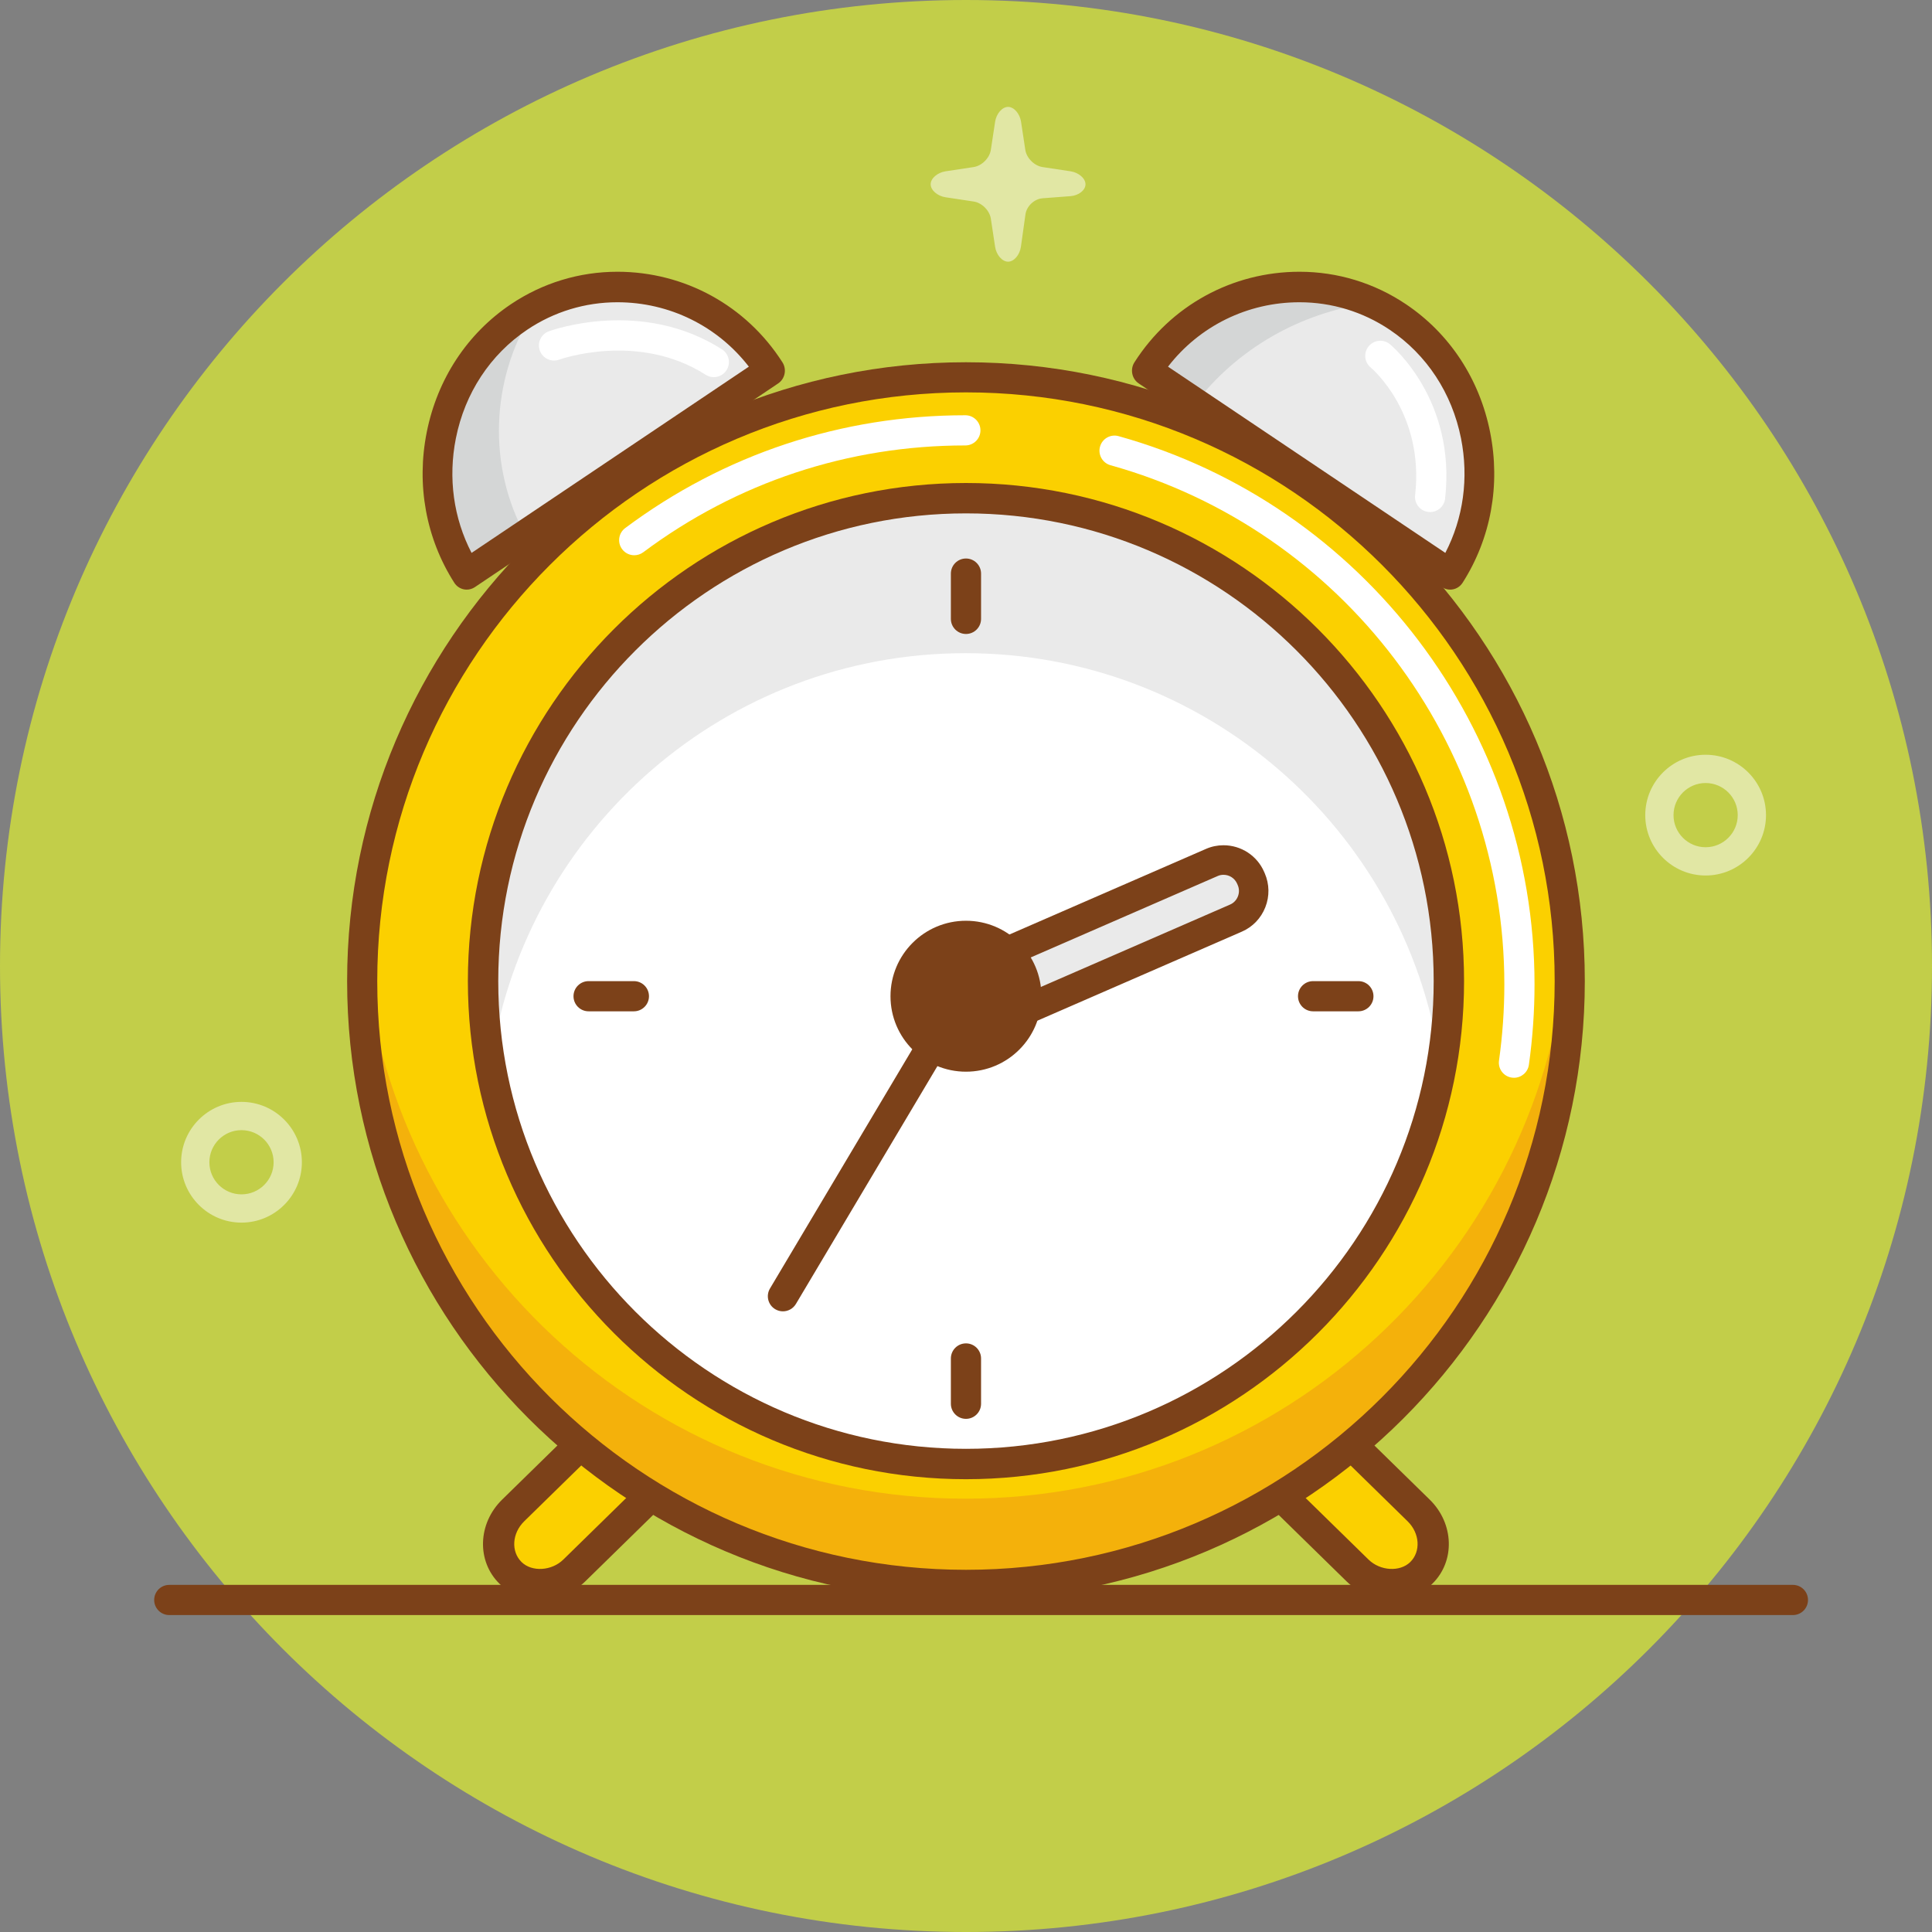 <svg width="152" height="152" viewBox="0 0 152 152" version="1.1" xmlns="http://www.w3.org/2000/svg" xmlns:xlink="http://www.w3.org/1999/xlink">
<rect x="0" y="0" width="152" height="152" fill="#808080" stroke="none"/>
<title>Group</title>
<desc>Created using Figma</desc>
<g id="Canvas" transform="translate(-5074 -1511)">
<g id="Group">
<g id="Vector">
<use xlink:href="#path0_fill" transform="translate(5074 1511)" fill="#C2CE49"/>
</g>
<g id="Vector">
<use xlink:href="#path1_fill" transform="translate(5108.52 1533.82)" fill="#EAEAEA"/>
</g>
<g id="Vector">
<use xlink:href="#path2_fill" transform="translate(5108.52 1535.67)" fill="#D4D6D6"/>
</g>
<g id="Vector">
<use xlink:href="#path3_fill" transform="translate(5113.85 1619.48)" fill="#FBD000"/>
</g>
<g id="Vector">
<use xlink:href="#path4_fill" transform="translate(5170.85 1619.48)" fill="#FBD000"/>
</g>
<g id="Vector">
<use xlink:href="#path5_fill" transform="translate(5112 1618.29)" fill="#7C4119"/>
</g>
<g id="Vector">
<use xlink:href="#path6_fill" transform="translate(5169 1618.29)" fill="#7C4119"/>
</g>
<g id="Vector">
<use xlink:href="#path7_fill" transform="translate(5107.25 1532.38)" fill="#7C4119"/>
</g>
<g id="Vector">
<use xlink:href="#path8_fill" transform="translate(5164.06 1533.82)" fill="#EAEAEA"/>
</g>
<g id="Vector">
<use xlink:href="#path9_fill" transform="translate(5164.06 1533.82)" fill="#D4D6D6"/>
</g>
<g id="Vector">
<use xlink:href="#path10_fill" transform="translate(5163.06 1532.38)" fill="#7C4119"/>
</g>
<g id="Vector">
<use xlink:href="#path11_fill" transform="translate(5102.36 1540.85)" fill="#FBD000"/>
</g>
<g id="Vector">
<use xlink:href="#path12_fill" transform="translate(5112.21 1550.69)" fill="#FFFFFF"/>
</g>
<g id="Vector">
<use xlink:href="#path13_fill" transform="translate(5112.21 1550.69)" fill="#EAEAEA"/>
</g>
<g id="Vector">
<use xlink:href="#path14_fill" transform="translate(5148.19 1578.35)" fill="#EAEAEA"/>
</g>
<g id="Vector">
<use xlink:href="#path15_fill" transform="translate(5145.42 1585.09)" fill="#EAEAEA"/>
</g>
<g id="Vector">
<use xlink:href="#path16_fill" transform="translate(5148.81 1554.94)" fill="#7C4119"/>
</g>
<g id="Vector">
<use xlink:href="#path17_fill" transform="translate(5148.81 1616.69)" fill="#7C4119"/>
</g>
<g id="Vector">
<use xlink:href="#path18_fill" transform="translate(5176.12 1588.19)" fill="#7C4119"/>
</g>
<g id="Vector">
<use xlink:href="#path19_fill" transform="translate(5119.12 1588.19)" fill="#7C4119"/>
</g>
<g id="Vector">
<use xlink:href="#path20_fill" transform="translate(5086.13 1635.69)" fill="#7C4119"/>
</g>
<g id="Vector">
<use xlink:href="#path21_fill" transform="translate(5102.36 1584.88)" fill="#F4B10B"/>
</g>
<g id="Vector">
<use xlink:href="#path22_fill" transform="translate(5147.62 1577.5)" fill="#7C4119"/>
</g>
<g id="Vector">
<use xlink:href="#path23_fill" transform="translate(5101.31 1539.5)" fill="#7C4119"/>
</g>
<g id="Vector">
<use xlink:href="#path24_fill" transform="translate(5144.06 1583.44)" fill="#7C4119"/>
</g>
<g id="Vector">
<use xlink:href="#path25_fill" transform="translate(5110.81 1549)" fill="#7C4119"/>
</g>
<g id="Vector">
<use xlink:href="#path26_fill" transform="translate(5160.5 1545.27)" fill="#FFFFFF"/>
</g>
<g id="Vector">
<use xlink:href="#path27_fill" transform="translate(5122.71 1543.67)" fill="#FFFFFF"/>
</g>
<g id="Vector" opacity="0.5">
<use xlink:href="#path28_fill" transform="translate(5203.44 1570.38)" fill="#FFFFFF"/>
</g>
<g id="Vector" opacity="0.5">
<use xlink:href="#path29_fill" transform="translate(5088.25 1597.69)" fill="#FFFFFF"/>
</g>
<g id="Vector" opacity="0.5">
<use xlink:href="#path30_fill" transform="translate(5147.22 1519.41)" fill="#FFFFFF"/>
</g>
<g id="Vector">
<use xlink:href="#path31_fill" transform="translate(5134.41 1588.34)" fill="#7C4119"/>
</g>
<g id="Vector">
<use xlink:href="#path32_fill" transform="translate(5181.41 1537.81)" fill="#FFFFFF"/>
</g>
<g id="Vector">
<use xlink:href="#path33_fill" transform="translate(5116.4 1536.2)" fill="#FFFFFF"/>
</g>
</g>
</g>
<defs>
<path id="path0_fill" d="M 76 152C 117.974 152 152 117.974 152 76C 152 34.026 117.974 0 76 0C 34.026 0 0 34.026 0 76C 0 117.974 34.026 152 76 152Z"/>
<path id="path1_fill" d="M 2.328 22.378C -1.964 15.821 -0.179 6.712 6.511 2.333C 13.201 -2.047 22.264 -0.041 26.556 6.516L 2.328 22.378Z"/>
<path id="path2_fill" d="M 7.334 1.47568e-08C 7.058 0.154 6.78 0.305 6.511 0.48C -0.179 4.859 -1.964 13.968 2.328 20.525L 6.868 17.553C 3.803 12.013 4.107 5.244 7.334 1.47568e-08Z"/>
<path id="path3_fill" d="M 15.042 0.904C 16.32 2.182 16.232 4.361 14.846 5.747L 5.747 14.846C 4.362 16.232 2.182 16.319 0.904 15.041C -0.374 13.763 -0.286 11.584 1.099 10.198L 10.198 1.099C 11.584 -0.287 13.764 -0.374 15.042 0.904Z"/>
<path id="path4_fill" d="M 0.904 0.904C -0.374 2.182 -0.286 4.361 1.099 5.747L 10.2 14.846C 11.585 16.232 13.765 16.319 15.043 15.041C 16.32 13.763 16.232 11.584 14.848 10.198L 5.747 1.099C 4.362 -0.287 2.182 -0.374 0.904 0.904Z"/>
<path id="path5_fill" d="M 4.492 18.581C 3.269 18.581 2.135 18.13 1.298 17.311C -0.509 15.542 -0.418 12.575 1.501 10.696L 10.93 1.468C 11.883 0.535 13.182 -1.00311e-07 14.495 -1.00311e-07C 15.718 -1.00311e-07 16.852 0.452 17.689 1.27C 19.496 3.039 19.405 6.007 17.486 7.885L 8.058 17.113C 7.105 18.046 5.805 18.581 4.492 18.581ZM 14.495 2.409C 13.83 2.409 13.165 2.686 12.67 3.171L 3.241 12.399C 2.281 13.339 2.191 14.778 3.038 15.608C 3.848 16.398 5.402 16.307 6.318 15.41L 15.746 6.182C 16.706 5.242 16.797 3.804 15.949 2.974C 15.577 2.61 15.061 2.409 14.495 2.409Z"/>
<path id="path6_fill" d="M 14.494 18.581C 13.181 18.581 11.882 18.046 10.93 17.113L 1.5 7.885C -0.418 6.006 -0.509 3.039 1.298 1.27C 2.135 0.452 3.269 -1.00311e-07 4.492 -1.00311e-07C 5.805 -1.00311e-07 7.104 0.535 8.056 1.468L 17.486 10.696C 19.404 12.576 19.496 15.542 17.688 17.311C 16.852 18.13 15.718 18.581 14.494 18.581ZM 4.492 2.409C 3.926 2.409 3.411 2.61 3.038 2.974C 2.191 3.803 2.281 5.242 3.24 6.182L 12.67 15.41C 13.587 16.308 15.138 16.397 15.948 15.608C 16.796 14.779 16.705 13.339 15.746 12.399L 6.316 3.171C 5.821 2.686 5.156 2.409 4.492 2.409Z"/>
<path id="path7_fill" d="M 3.468 25.009C 3.388 25.009 3.308 25.001 3.229 24.984C 2.926 24.919 2.659 24.733 2.49 24.467C 0.265 20.981 -0.504 16.773 0.325 12.618C 1.16 8.434 3.512 4.859 6.947 2.553C 9.434 0.883 12.331 0 15.323 0C 20.607 0 25.461 2.664 28.309 7.126C 28.663 7.681 28.511 8.424 27.971 8.787L 4.109 24.813C 3.917 24.942 3.694 25.009 3.468 25.009ZM 15.323 2.4C 12.787 2.4 10.334 3.147 8.229 4.561C 5.319 6.515 3.326 9.547 2.617 13.099C 1.993 16.227 2.432 19.386 3.85 22.119L 25.666 7.467C 23.201 4.273 19.415 2.4 15.323 2.4Z"/>
<path id="path8_fill" d="M 24.227 22.378C 28.52 15.821 26.734 6.712 20.044 2.333C 13.355 -2.047 4.292 -0.041 -6.45935e-08 6.516L 24.227 22.378Z"/>
<path id="path9_fill" d="M 17.575 1.043C 11.272 -1.506 3.783 0.73 5.41565e-08 6.511L 3.877 9.049C 7.257 4.586 12.249 1.807 17.575 1.043Z"/>
<path id="path10_fill" d="M 25.031 25.009C 24.812 25.009 24.589 24.946 24.391 24.813L 0.529 8.787C -0.012 8.424 -0.162 7.681 0.191 7.126C 3.038 2.664 7.893 0 13.178 0C 16.169 0 19.066 0.883 21.553 2.554C 24.988 4.86 27.34 8.434 28.174 12.618C 29.004 16.773 28.236 20.981 26.011 24.467C 25.786 24.819 25.413 25.009 25.031 25.009ZM 2.833 7.467L 24.651 22.119C 26.068 19.386 26.508 16.227 25.883 13.099C 25.174 9.547 23.182 6.515 20.271 4.561C 18.166 3.147 15.714 2.4 13.178 2.4C 9.085 2.4 5.3 4.273 2.833 7.467Z"/>
<path id="path11_fill" d="M 47.592 95.183C 73.876 95.183 95.183 73.876 95.183 47.592C 95.183 21.308 73.876 0 47.592 0C 21.308 0 0 21.308 0 47.592C 0 73.876 21.308 95.183 47.592 95.183Z"/>
<path id="path12_fill" d="M 37.748 75.496C 58.596 75.496 75.496 58.596 75.496 37.748C 75.496 16.9 58.596 0 37.748 0C 16.9 0 0 16.9 0 37.748C 0 58.596 16.9 75.496 37.748 75.496Z"/>
<path id="path13_fill" d="M 37.748 11.699C 56.605 11.699 72.232 25.528 75.043 43.598C 75.341 41.69 75.497 39.736 75.497 37.747C 75.497 16.899 58.596 -3.06732e-08 37.748 -3.06732e-08C 16.901 -3.06732e-08 8.00171e-08 16.899 8.00171e-08 37.747C 8.00171e-08 39.736 0.156 41.69 0.453 43.598C 3.265 25.528 18.892 11.699 37.748 11.699Z"/>
<path id="path14_fill" d="M 3.371 13.197C 2.173 13.717 0.767 13.163 0.247 11.965L 0.196 11.848C -0.325 10.65 0.229 9.244 1.428 8.724L 21.053 0.196C 22.251 -0.325 23.658 0.229 24.179 1.427L 24.23 1.543C 24.75 2.741 24.197 4.147 22.999 4.667L 3.371 13.197Z"/>
<path id="path15_fill" d="M 4.538 9.076C 7.044 9.076 9.076 7.044 9.076 4.538C 9.076 2.032 7.044 0 4.538 0C 2.032 0 0 2.032 0 4.538C 0 7.044 2.032 9.076 4.538 9.076Z"/>
<path id="path16_fill" d="M 1.188 5.938C 0.532 5.938 0 5.406 0 4.75L 0 1.188C 0 0.532 0.532 0 1.188 0C 1.843 0 2.375 0.532 2.375 1.188L 2.375 4.75C 2.375 5.406 1.843 5.938 1.188 5.938Z"/>
<path id="path17_fill" d="M 1.188 5.938C 0.532 5.938 0 5.406 0 4.75L 0 1.188C 0 0.531 0.532 0 1.188 0C 1.843 0 2.375 0.531 2.375 1.188L 2.375 4.75C 2.375 5.406 1.843 5.938 1.188 5.938Z"/>
<path id="path18_fill" d="M 4.75 2.375L 1.188 2.375C 0.531 2.375 0 1.844 0 1.188C 0 0.531 0.531 0 1.188 0L 4.75 0C 5.406 0 5.938 0.531 5.938 1.188C 5.938 1.844 5.406 2.375 4.75 2.375Z"/>
<path id="path19_fill" d="M 4.75 2.375L 1.188 2.375C 0.532 2.375 0 1.844 0 1.188C 0 0.531 0.532 0 1.188 0L 4.75 0C 5.406 0 5.938 0.531 5.938 1.188C 5.938 1.844 5.406 2.375 4.75 2.375Z"/>
<path id="path20_fill" d="M 128.927 2.375L 1.188 2.375C 0.532 2.375 1.34956e-08 1.844 1.34956e-08 1.188C 1.34956e-08 0.531 0.532 0 1.188 0L 128.927 0C 129.583 0 130.114 0.531 130.114 1.188C 130.114 1.844 129.583 2.375 128.927 2.375Z"/>
<path id="path21_fill" d="M 47.591 44.029C 22.508 44.029 1.97 24.619 0.146 -9.52667e-08C 0.059 1.177 1.17416e-08 2.362 1.17416e-08 3.562C 1.17416e-08 29.846 21.308 51.154 47.591 51.154C 73.876 51.154 95.184 29.846 95.184 3.562C 95.184 2.362 95.124 1.177 95.038 -9.52667e-08C 93.212 24.619 72.675 44.029 47.591 44.029Z"/>
<path id="path22_fill" d="M 3.535 15.433C 2.145 15.433 0.89 14.61 0.338 13.336L 0.288 13.223C -0.081 12.369 -0.096 11.423 0.245 10.555C 0.587 9.686 1.243 9.004 2.094 8.634L 21.259 0.288C 21.697 0.096 22.161 0 22.638 0C 24.029 0 25.285 0.822 25.836 2.096L 25.884 2.204C 26.255 3.061 26.271 4.008 25.93 4.876C 25.589 5.744 24.933 6.427 24.083 6.797L 4.915 15.145C 4.476 15.335 4.012 15.433 3.535 15.433ZM 22.638 2.325C 22.481 2.325 22.328 2.356 22.183 2.42L 3.017 10.767C 2.735 10.889 2.517 11.117 2.403 11.407C 2.289 11.697 2.293 12.013 2.416 12.296L 2.465 12.409C 2.711 12.979 3.415 13.265 3.99 13.013L 23.159 4.665C 23.441 4.542 23.659 4.314 23.772 4.024C 23.886 3.734 23.882 3.418 23.759 3.136L 23.712 3.027C 23.526 2.598 23.105 2.325 22.638 2.325Z"/>
<path id="path23_fill" d="M 48.687 97.375C 21.84 97.375 0 75.534 0 48.688C 0 21.841 21.84 0 48.687 0C 75.533 0 97.375 21.841 97.375 48.688C 97.375 75.534 75.533 97.375 48.687 97.375ZM 48.687 2.37C 23.148 2.37 2.37 23.148 2.37 48.688C 2.37 74.226 23.148 95.004 48.687 95.004C 74.227 95.004 95.004 74.226 95.004 48.688C 95.004 23.148 74.227 2.37 48.687 2.37Z"/>
<path id="path24_fill" d="M 5.938 11.875C 9.217 11.875 11.875 9.217 11.875 5.938C 11.875 2.658 9.217 0 5.938 0C 2.658 0 0 2.658 0 5.938C 0 9.217 2.658 11.875 5.938 11.875Z"/>
<path id="path25_fill" d="M 39.187 78.376C 17.579 78.376 0 60.797 0 39.188C 0 17.579 17.579 0 39.187 0C 60.795 0 78.375 17.579 78.375 39.188C 78.375 60.797 60.795 78.376 39.187 78.376ZM 39.187 2.39C 18.897 2.39 2.39 18.898 2.39 39.188C 2.39 59.478 18.897 75.986 39.187 75.986C 59.478 75.986 75.985 59.478 75.985 39.188C 75.985 18.898 59.478 2.39 39.187 2.39Z"/>
<path id="path26_fill" d="M 32.611 50.524C 32.556 50.524 32.501 50.52 32.444 50.512C 31.795 50.421 31.342 49.821 31.434 49.171C 31.712 47.189 31.854 45.172 31.854 43.175C 31.854 24.213 19.113 7.418 0.869 2.332C 0.237 2.156 -0.132 1.501 0.044 0.869C 0.22 0.237 0.873 -0.133 1.506 0.044C 20.773 5.415 34.229 23.152 34.229 43.175C 34.229 45.282 34.079 47.41 33.786 49.502C 33.702 50.095 33.194 50.524 32.611 50.524Z"/>
<path id="path27_fill" d="M 1.189 11.014C 0.827 11.014 0.469 10.85 0.236 10.537C -0.156 10.012 -0.049 9.268 0.477 8.876C 8.254 3.069 17.508 9.086e-08 27.239 9.086e-08C 27.895 9.086e-08 28.427 0.532 28.427 1.188C 28.427 1.843 27.895 2.375 27.239 2.375C 18.024 2.375 9.262 5.281 1.898 10.779C 1.685 10.938 1.436 11.014 1.189 11.014Z"/>
<path id="path28_fill" d="M 4.749 9.5C 2.13 9.5 0 7.37 0 4.751C 0 2.131 2.13 0 4.749 0C 7.369 0 9.5 2.131 9.5 4.751C 9.5 7.37 7.369 9.5 4.749 9.5ZM 4.749 2.224C 3.356 2.224 2.224 3.358 2.224 4.751C 2.224 6.143 3.356 7.276 4.749 7.276C 6.143 7.276 7.276 6.143 7.276 4.751C 7.276 3.358 6.143 2.224 4.749 2.224Z"/>
<path id="path29_fill" d="M 4.749 9.5C 2.13 9.5 0 7.37 0 4.751C 0 2.131 2.13 0 4.749 0C 7.369 0 9.5 2.131 9.5 4.751C 9.5 7.37 7.369 9.5 4.749 9.5ZM 4.749 2.224C 3.356 2.224 2.223 3.357 2.223 4.751C 2.223 6.144 3.356 7.276 4.749 7.276C 6.142 7.276 7.277 6.144 7.277 4.751C 7.277 3.357 6.142 2.224 4.749 2.224Z"/>
<path id="path30_fill" d="M 12.181 6.089C 12.181 5.626 11.652 5.165 11.008 5.067L 8.797 4.733C 8.152 4.634 7.544 4.025 7.446 3.38L 7.112 1.175C 7.015 0.529 6.554 -1.54018e-08 6.091 -1.54018e-08C 5.627 -1.54018e-08 5.166 0.529 5.069 1.175L 4.735 3.38C 4.638 4.025 4.029 4.634 3.384 4.733L 1.174 5.067C 0.529 5.165 -1.16953e-07 5.626 -1.16953e-07 6.089C -1.16953e-07 6.553 0.529 7.014 1.174 7.111L 3.384 7.445C 4.029 7.542 4.638 8.151 4.735 8.796L 5.069 11.004C 5.166 11.649 5.627 12.178 6.091 12.178C 6.554 12.178 7.009 11.649 7.101 11.002L 7.458 8.454C 7.549 7.807 8.157 7.237 8.808 7.189L 10.997 7.023C 11.648 6.974 12.181 6.553 12.181 6.089Z"/>
<path id="path31_fill" d="M 1.186 25.829C 0.98 25.829 0.771 25.775 0.58 25.662C 0.017 25.326 -0.168 24.597 0.167 24.034L 14.12 0.58C 14.455 0.018 15.185 -0.169 15.748 0.167C 16.311 0.503 16.496 1.232 16.161 1.796L 2.208 25.249C 1.986 25.621 1.591 25.829 1.186 25.829Z"/>
<path id="path32_fill" d="M 5.105 13.476C 5.06 13.476 5.015 13.473 4.969 13.468C 4.317 13.394 3.85 12.806 3.924 12.154C 4.652 5.737 0.597 2.244 0.424 2.099C -0.076 1.678 -0.144 0.93 0.274 0.428C 0.693 -0.074 1.436 -0.145 1.942 0.272C 2.155 0.449 7.162 4.688 6.283 12.422C 6.214 13.028 5.701 13.476 5.105 13.476Z"/>
<path id="path33_fill" d="M 13.758 4.472C 13.539 4.472 13.318 4.412 13.12 4.285C 7.799 0.885 1.657 3.071 1.596 3.094C 0.981 3.317 0.298 3.003 0.073 2.387C -0.153 1.77 0.164 1.089 0.78 0.863C 1.076 0.756 8.099 -1.741 14.399 2.284C 14.951 2.637 15.113 3.371 14.76 3.924C 14.533 4.278 14.15 4.472 13.758 4.472Z"/>
</defs>
</svg>
